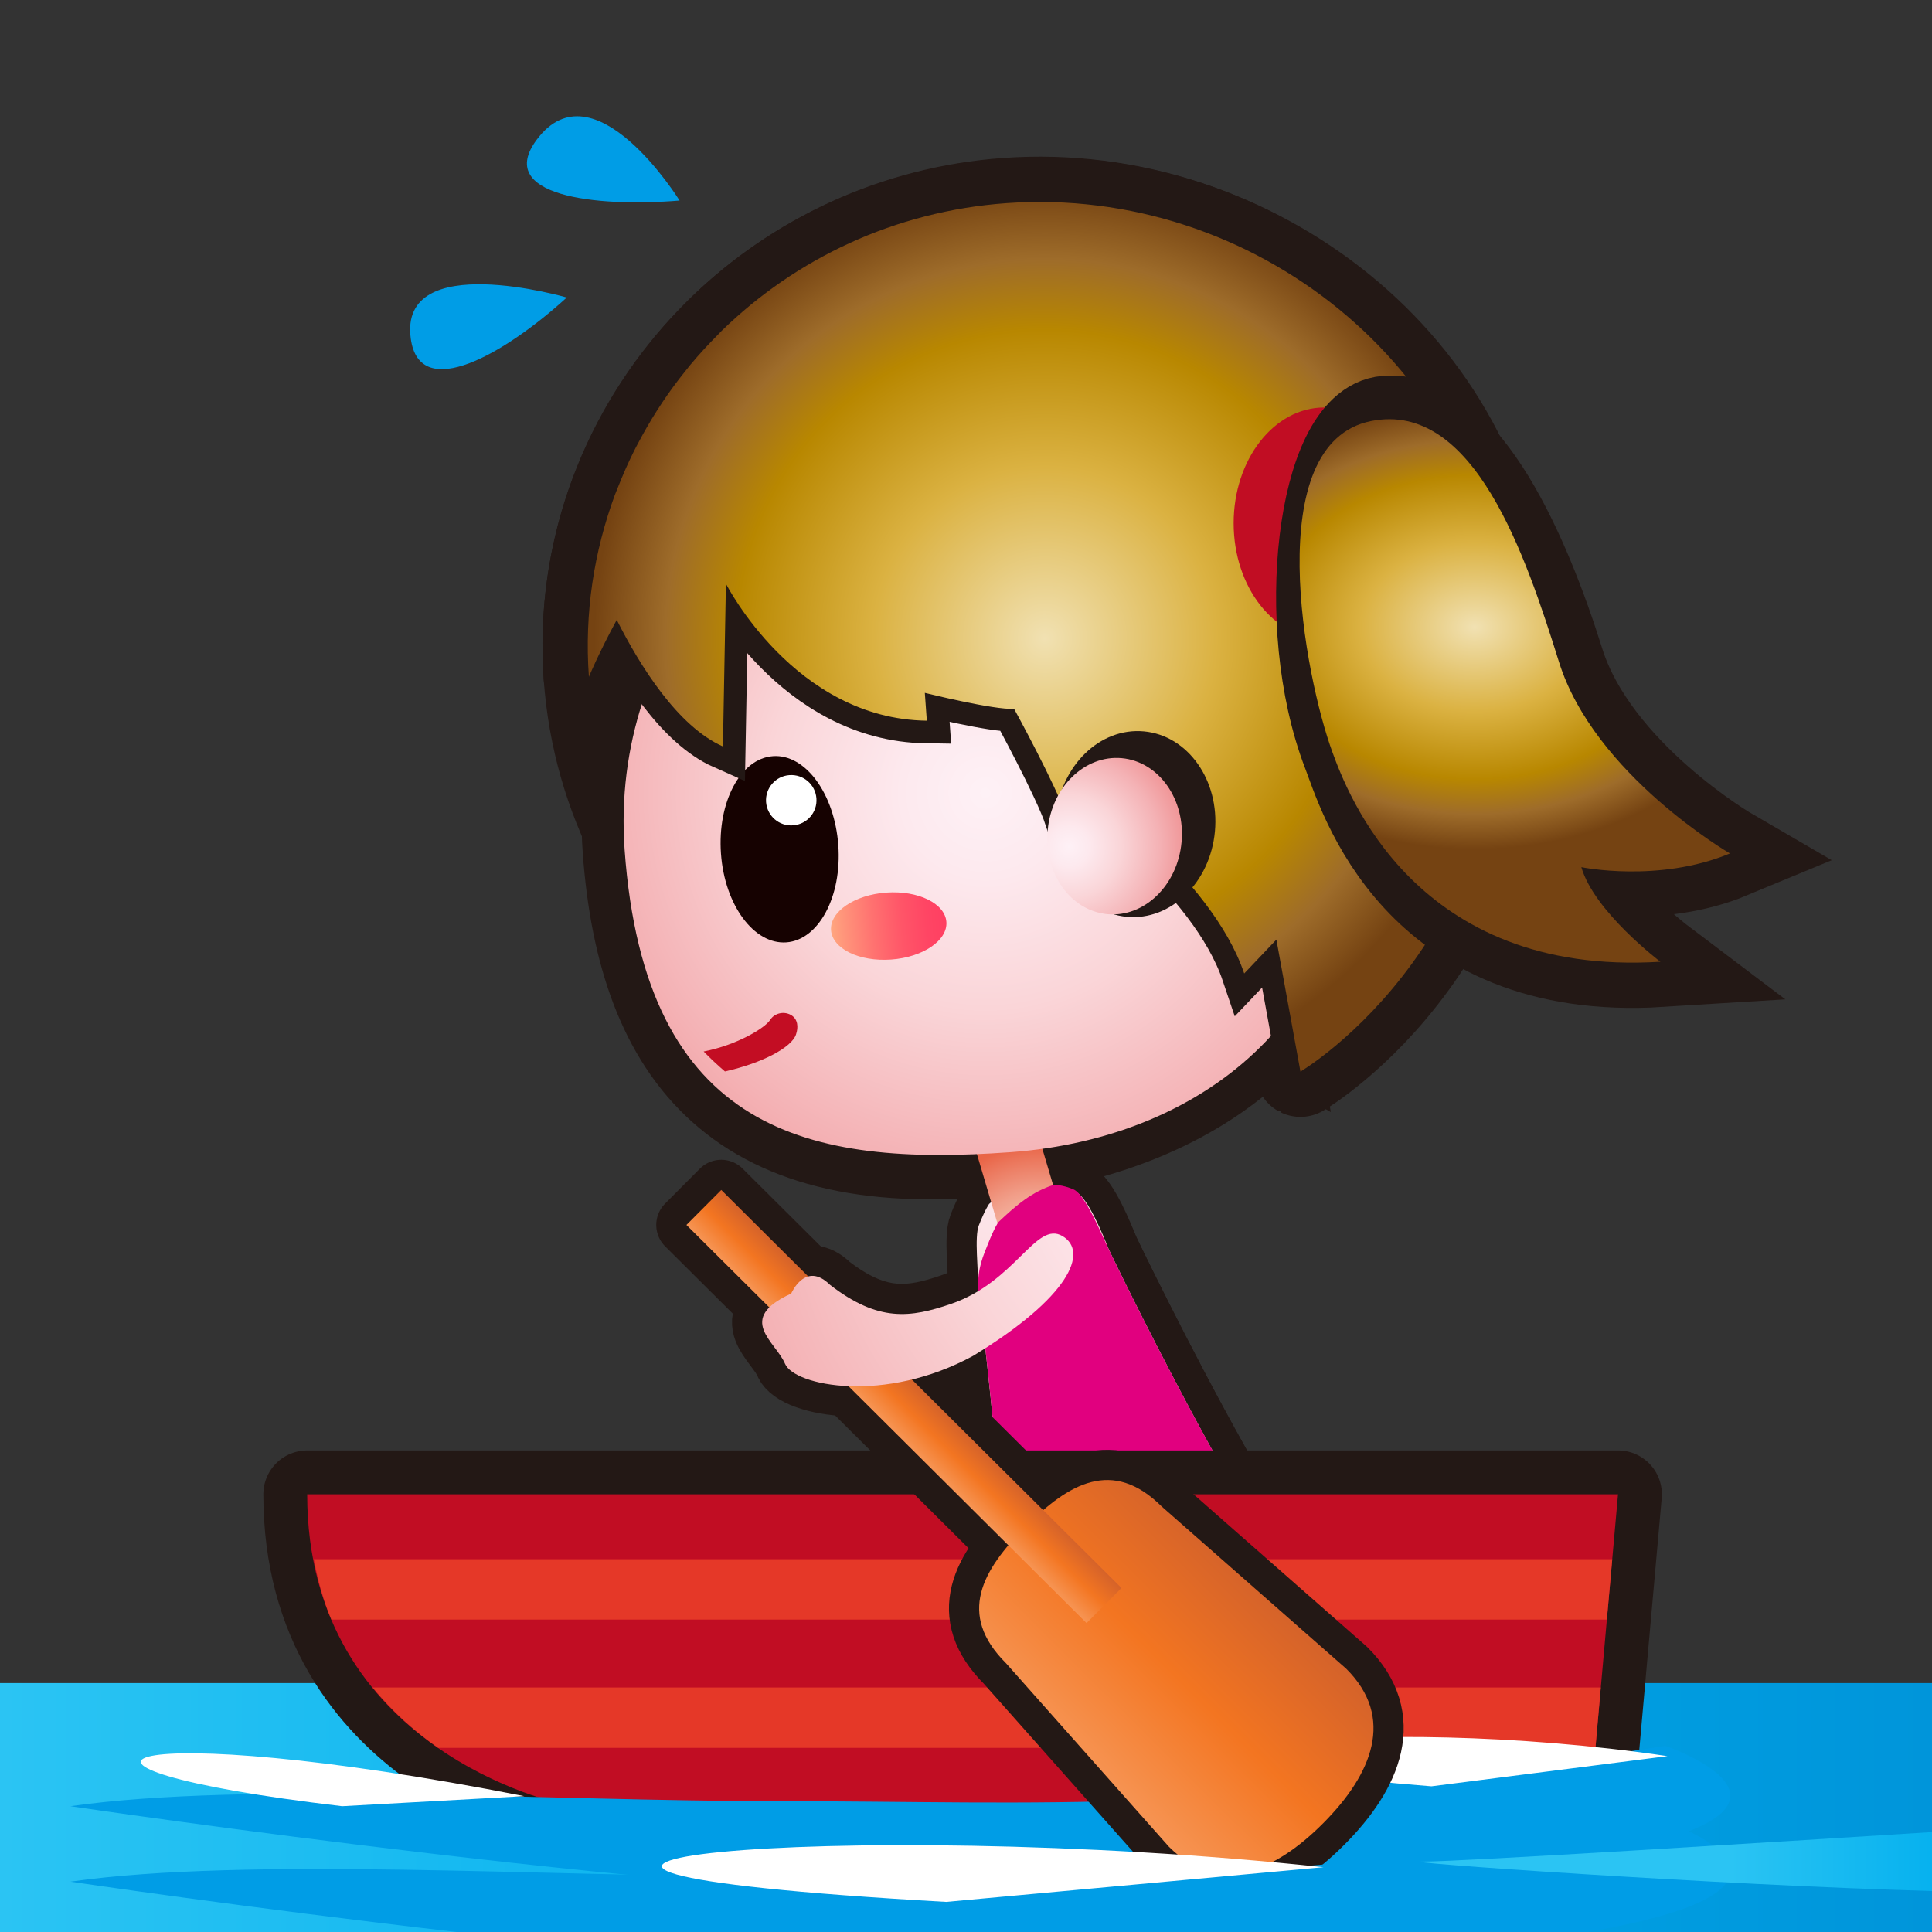 <?xml version="1.0" encoding="iso-8859-1"?>
<!-- Generator: Adobe Illustrator 16.0.0, SVG Export Plug-In . SVG Version: 6.00 Build 0)  -->
<!DOCTYPE svg PUBLIC "-//W3C//DTD SVG 1.1//EN" "http://www.w3.org/Graphics/SVG/1.1/DTD/svg11.dtd">
<svg version="1.1" xmlns="http://www.w3.org/2000/svg" xmlns:xlink="http://www.w3.org/1999/xlink" x="0px" y="0px" width="64px"
	 height="64px" viewBox="0 0 64 64" style="enable-background:new 0 0 64 64;" xml:space="preserve">
<rect x="0" y="0" width="64" height="64" fill="#333333" stroke="none"/>
<g id="woman_x5F_rowing_x5F_boat_x28_wh_x29_">
	
		<path id="path121_115_" style="fill:#231815;stroke:#231815;stroke-width:3;stroke-linecap:round;stroke-linejoin:round;stroke-miterlimit:10;" d="
		M49.76,20.243C49.032,12.183,41.548,6.14,33.333,6.73c-3.696,0.266-6.977,1.842-9.422,4.224c-0.041,0.041-0.077,0.082-0.118,0.122
		c-0.322,0.323-0.63,0.656-0.922,1.006c-0.065,0.078-0.127,0.159-0.19,0.238c-0.259,0.322-0.504,0.655-0.733,0.998
		c-0.065,0.098-0.13,0.196-0.192,0.295c-0.218,0.342-0.421,0.694-0.61,1.053c-0.054,0.102-0.107,0.2-0.158,0.304
		c-0.191,0.385-0.362,0.778-0.52,1.178c-0.032,0.082-0.066,0.16-0.098,0.242c-0.692,1.875-1.015,3.914-0.862,6.03
		c0,0,0.323-0.78,0.922-1.886c0.763,1.512,2.014,3.527,3.518,4.194l0.099-5.393c0,0,2.27,4.483,6.655,4.539l-0.066-0.922
		c0,0,2.311,0.575,2.957,0.528c0,0,1.397,2.548,1.758,3.614c0,0,0.134-0.426,0.29-1.197c0.223,0.153,4.49,3.133,5.575,6.351
		l1.066-1.122l0.797,4.372C43.077,35.497,50.733,31.008,49.76,20.243z"/>
	<linearGradient id="SVGID_1_" gradientUnits="userSpaceOnUse" x1="0" y1="59.877" x2="64" y2="59.877">
		<stop  offset="0" style="stop-color:#2BC4F3"/>
		<stop  offset="0.5" style="stop-color:#00AEEE"/>
		<stop  offset="1" style="stop-color:#0095DA"/>
	</linearGradient>
	<rect y="55.754" style="fill:url(#SVGID_1_);" width="64" height="8.246"/>
	<g id="person_x5F_running_x28_wh_x29__13_">
		<g id="g147_20_">
			<path id="path34-7-5_863_" style="fill:none;stroke:#231815;stroke-width:2;stroke-miterlimit:10;" d="M36.732,41.393
				c-0.182-0.461-0.701-1.735-1.087-1.902c-0.384-0.165-0.743-0.241-0.743-0.241c-0.815-0.151-1.536,0.062-2.138,0.633
				c0,0-0.125,0.167-0.339,0.709c-0.154,0.392-0.007,1.502-0.026,2.089c0,0,0.514,3.875,0.788,7.936c0,0,1.77,1.171,4.072,0.487
				c2.297-0.681,3.143-2.628,3.143-2.628C38.416,44.922,36.732,41.393,36.732,41.393z"/>
			
				<ellipse id="ellipse26_20_" transform="matrix(-0.284 -0.959 0.959 -0.284 -0.76 101.71)" style="fill:none;stroke:#231815;stroke-width:2;stroke-miterlimit:10;" cx="37.577" cy="51.139" rx="3.375" ry="3.619"/>
			<path id="path28_33_" style="fill:none;stroke:#231815;stroke-width:2;stroke-miterlimit:10;" d="M36.639,48.339
				c-2.691-0.045-6.42,3.014-7.799,6.095c-1.382,3.077-0.331,4.097,1.13,2.97c1.464-1.123,2.408-2.619,6.317-2.783
				C40.195,54.453,38.539,48.367,36.639,48.339z"/>
			<path id="path30_64_" style="fill:none;stroke:#231815;stroke-width:2;stroke-miterlimit:10;" d="M25.814,55.694
				c0.698-0.928,2.021-1.117,2.95-0.418c0.932,0.696,1.119,2.019,0.42,2.949L25.814,55.694z"/>
			<path id="path34-7-5_862_" style="fill:none;stroke:#231815;stroke-width:2;stroke-miterlimit:10;" d="M36.732,41.393
				c-0.234-0.488-0.781-1.826-1.169-1.992c-0.383-0.165-0.661-0.151-0.661-0.151c-0.815-0.151-1.229,0.664-1.83,1.235
				c0,0-0.125,0.168-0.339,0.709c-0.153,0.391-0.348,0.778-0.333,1.486c0,0,0.514,3.875,0.788,7.936c0,0,1.627,0.693,3.93,0.011
				c2.297-0.683,3.285-2.151,3.285-2.151C38.416,44.922,36.732,41.393,36.732,41.393z"/>
			<path id="path30-2_672_" style="fill:none;stroke:#231815;stroke-width:2;stroke-miterlimit:10;" d="M31.5,43.195
				c-1.339,0.456-2.395,0.611-4.005-0.633c-0.816-0.809-1.286,0.289-1.286,0.289c-1.851,0.846-0.514,1.588-0.205,2.324
				c0.312,0.738,3.311,1.334,6.236-0.263c3.181-1.936,3.839-3.445,2.955-3.966C34.314,40.428,33.652,42.459,31.5,43.195z"/>
			<g id="g106_19_">
				<g id="g104_18_">
					<g id="g102_26_">
						<path id="path34_54_" style="fill:#F09400;stroke:#231815;stroke-width:1.542;stroke-miterlimit:10;" d="M50.486,20.193
							c0.605,8.464-6.386,15.858-15.001,16.479c-8.618,0.618-16.097-5.738-16.704-14.203c-0.607-8.465,5.885-15.831,14.504-16.449
							C41.902,5.401,49.878,11.729,50.486,20.193z"/>
						<path id="path45_58_" style="fill:#4C0A02;stroke:#231815;stroke-width:1.542;stroke-miterlimit:10;" d="M49.761,20.246
							c0.58,8.072-6.111,15.123-14.327,15.712c-8.217,0.589-15.348-5.469-15.927-13.541c-0.58-8.073,5.609-15.097,13.829-15.687
							C41.55,6.141,49.181,12.171,49.761,20.246z"/>
						<path id="path47_32_" style="fill:#48140F;stroke:#231815;stroke-width:2.782;stroke-miterlimit:10;" d="M44.69,26.423
							c0.493,6.849-4.626,10.948-11.22,11.745c-9.069,1.094-12.287-3.174-12.779-10.022c-0.492-6.854,4.482-12.795,11.107-13.272
							C38.426,14.398,44.198,19.57,44.69,26.423z"/>
						
							<radialGradient id="path34-7-5_1_" cx="526.359" cy="-331.278" r="33.847" gradientTransform="matrix(0.577 -0.171 -0.284 -0.959 -365.618 -193.18)" gradientUnits="userSpaceOnUse">
							<stop  offset="0" style="stop-color:#FEF1F6"/>
							<stop  offset="0.127" style="stop-color:#FDE9EE"/>
							<stop  offset="0.324" style="stop-color:#FAD5D8"/>
							<stop  offset="0.566" style="stop-color:#F4B2B5"/>
							<stop  offset="0.841" style="stop-color:#ED8384"/>
							<stop  offset="1" style="stop-color:#E86564"/>
						</radialGradient>
						<path id="path34-7-5_861_" style="fill:url(#path34-7-5_1_);" d="M36.732,41.393c-0.182-0.461-0.701-1.735-1.087-1.902
							c-0.384-0.165-0.743-0.241-0.743-0.241c-0.815-0.151-1.536,0.062-2.138,0.633c0,0-0.125,0.167-0.339,0.709
							c-0.154,0.392-0.007,1.502-0.026,2.089c0,0,0.514,3.875,0.788,7.936c0,0,1.77,1.171,4.072,0.487
							c2.297-0.681,3.143-2.628,3.143-2.628C38.416,44.922,36.732,41.393,36.732,41.393z"/>
						
							<radialGradient id="rect76_1_" cx="305.433" cy="-338.573" r="4.001" gradientTransform="matrix(0.959 -0.284 -0.284 -0.959 -354.614 -196.033)" gradientUnits="userSpaceOnUse">
							<stop  offset="0" style="stop-color:#F8D8CB"/>
							<stop  offset="0.137" style="stop-color:#F7D1C3"/>
							<stop  offset="0.348" style="stop-color:#F5BEAD"/>
							<stop  offset="0.608" style="stop-color:#F19F8A"/>
							<stop  offset="0.903" style="stop-color:#EB7459"/>
							<stop  offset="1" style="stop-color:#E96547"/>
						</radialGradient>
						<polygon id="rect76_20_" style="fill:url(#rect76_1_);" points="32.227,37.776 34.267,37.171 35.15,40.146 33.109,40.752 
													"/>
						
							<ellipse id="ellipse78_19_" transform="matrix(-0.284 -0.959 0.959 -0.284 -0.76 101.71)" style="fill:#0066CF;" cx="37.577" cy="51.139" rx="3.375" ry="3.619"/>
						<path id="path80_20_" style="fill:#0066CF;" d="M36.639,48.339c-2.691-0.045-6.42,3.014-7.799,6.095
							c-1.382,3.077-0.331,4.097,1.13,2.97c1.464-1.123,2.408-2.619,6.317-2.783C40.195,54.453,38.539,48.367,36.639,48.339z"/>
						<path id="path82_20_" style="fill:#9C9C9D;" d="M25.814,55.694c0.698-0.928,2.021-1.117,2.95-0.418
							c0.932,0.696,1.119,2.019,0.42,2.949L25.814,55.694z"/>
						<path id="path34-7-5_860_" style="fill:#E1007F;" d="M36.732,41.393c-0.234-0.488-0.781-1.826-1.169-1.992
							c-0.383-0.165-0.661-0.151-0.661-0.151c-0.719,0.233-1.229,0.664-1.83,1.235c0,0-0.125,0.168-0.339,0.709
							c-0.153,0.391-0.348,0.778-0.333,1.486c0,0,0.514,3.875,0.788,7.936c0,0,1.627,0.693,3.93,0.011
							c2.297-0.683,3.285-2.151,3.285-2.151C38.416,44.922,36.732,41.393,36.732,41.393z"/>
						
							<radialGradient id="path98_1_" cx="306" cy="-323.115" r="22.04" gradientTransform="matrix(0.997 -0.072 -0.072 -0.997 -295.702 -273.846)" gradientUnits="userSpaceOnUse">
							<stop  offset="0" style="stop-color:#FEF1F6"/>
							<stop  offset="0.127" style="stop-color:#FDE9EE"/>
							<stop  offset="0.324" style="stop-color:#FAD5D8"/>
							<stop  offset="0.566" style="stop-color:#F4B2B5"/>
							<stop  offset="0.841" style="stop-color:#ED8384"/>
							<stop  offset="1" style="stop-color:#E86564"/>
						</radialGradient>
						<path id="path98_31_" style="fill:url(#path98_1_);" d="M44.69,26.423c0.493,6.849-4.597,11.269-11.22,11.745
							c-6.626,0.475-12.104-0.61-12.779-10.022c-0.492-6.854,4.482-12.795,11.107-13.272C38.426,14.398,44.198,19.57,44.69,26.423z"
							/>
						
							<path id="path100_29_" style="fill:none;stroke:#A4414A;stroke-width:0.835;stroke-linecap:round;stroke-linejoin:round;stroke-miterlimit:10;" d="
							M27.201,21.273c0,0-1.706-1.991-3.647,0.261"/>
					</g>
				</g>
			</g>
			<g id="g213_529_">
				
					<linearGradient id="ellipse121_1_" gradientUnits="userSpaceOnUse" x1="423.92" y1="396.144" x2="427.751" y2="396.144" gradientTransform="matrix(0.997 -0.072 0.072 0.997 -423.652 -333.947)">
					<stop  offset="0" style="stop-color:#FFA67F"/>
					<stop  offset="0.097" style="stop-color:#FF967B"/>
					<stop  offset="0.365" style="stop-color:#FF7170"/>
					<stop  offset="0.614" style="stop-color:#FF5568"/>
					<stop  offset="0.834" style="stop-color:#FF4564"/>
					<stop  offset="1" style="stop-color:#FF3F62"/>
				</linearGradient>
				<path id="ellipse121_20_" style="fill:url(#ellipse121_1_);" d="M29.36,29.568c1.057-0.075,1.946,0.361,1.99,0.972
					c0.045,0.612-0.774,1.171-1.831,1.246c-1.057,0.076-1.946-0.359-1.99-0.972C27.485,30.203,28.304,29.644,29.36,29.568z"/>
			</g>
			<g id="g213_528_">
				<path id="path209_317_" style="fill:#160201;" d="M27.77,28c0.123,1.698-0.649,3.139-1.721,3.217
					c-1.075,0.077-2.044-1.241-2.166-2.938c-0.122-1.709,0.647-3.154,1.723-3.23C26.678,24.972,27.647,26.291,27.77,28z"/>
				<path id="path211_268_" style="fill:#FFFFFF;" d="M27.045,26.449c0.034,0.461-0.312,0.859-0.775,0.892
					c-0.46,0.034-0.858-0.311-0.893-0.772c-0.032-0.459,0.313-0.859,0.771-0.892C26.613,25.642,27.012,25.989,27.045,26.449z"/>
			</g>
			<path id="path127_21_" style="fill:#C30D23;" d="M25.511,33.787c-0.165,0.26-1.079,0.827-2.201,1.045
				c0.223,0.23,0.457,0.449,0.704,0.661c1.264-0.284,2.209-0.802,2.352-1.218c0.088-0.248,0.068-0.518-0.166-0.654
				C25.961,33.488,25.654,33.562,25.511,33.787z"/>
		</g>
		<path id="path121_114_" style="fill:#231815;stroke:#231815;stroke-width:1.5;stroke-miterlimit:10;" d="M49.76,20.243
			C49.032,12.183,41.548,6.14,33.333,6.73c-3.696,0.266-6.977,1.842-9.422,4.224c-0.041,0.041-0.077,0.082-0.118,0.122
			c-0.322,0.323-0.63,0.656-0.922,1.006c-0.065,0.078-0.127,0.159-0.19,0.238c-0.259,0.322-0.504,0.655-0.733,0.998
			c-0.065,0.098-0.13,0.196-0.192,0.295c-0.218,0.342-0.421,0.694-0.61,1.053c-0.054,0.102-0.107,0.2-0.158,0.304
			c-0.191,0.385-0.362,0.778-0.52,1.178c-0.032,0.082-0.066,0.16-0.098,0.242c-0.692,1.875-1.015,3.914-0.862,6.03
			c0,0,0.323-0.78,0.922-1.886c0.763,1.512,2.014,3.527,3.518,4.194l0.099-5.393c0,0,2.27,4.483,6.655,4.539l-0.066-0.922
			c0,0,2.311,0.575,2.957,0.528c0,0,1.397,2.548,1.758,3.614c0,0,0.134-0.426,0.29-1.197c0.223,0.153,4.49,3.133,5.575,6.351
			l1.066-1.122l0.797,4.372C43.077,35.497,50.733,31.008,49.76,20.243z"/>
		
			<radialGradient id="path130_1_" cx="309.592" cy="-319.857" r="14.934" gradientTransform="matrix(0.997 -0.072 -0.072 -0.997 -297.082 -275.459)" gradientUnits="userSpaceOnUse">
			<stop  offset="0" style="stop-color:#F1E1B2"/>
			<stop  offset="0.38" style="stop-color:#DBB242"/>
			<stop  offset="0.685" style="stop-color:#B88700"/>
			<stop  offset="0.842" style="stop-color:#9E6C2A"/>
			<stop  offset="1" style="stop-color:#754312"/>
		</radialGradient>
		<path id="path130_13_" style="fill:url(#path130_1_);" d="M49.76,20.243C49.032,12.183,41.548,6.14,33.333,6.73
			c-3.696,0.266-6.977,1.842-9.422,4.224c-0.041,0.041-0.077,0.082-0.118,0.122c-0.322,0.323-0.63,0.656-0.922,1.006
			c-0.065,0.078-0.127,0.159-0.19,0.238c-0.259,0.322-0.504,0.655-0.733,0.998c-0.065,0.098-0.13,0.196-0.192,0.295
			c-0.218,0.342-0.421,0.694-0.61,1.053c-0.054,0.102-0.107,0.2-0.158,0.304c-0.191,0.385-0.362,0.778-0.52,1.178
			c-0.032,0.082-0.066,0.16-0.098,0.242c-0.692,1.875-1.015,3.914-0.862,6.03c0,0,0.323-0.78,0.922-1.886
			c0.763,1.512,2.014,3.527,3.518,4.194l0.099-5.393c0,0,2.27,4.483,6.655,4.539l-0.066-0.922c0,0,2.311,0.575,2.957,0.528
			c0,0,1.397,2.548,1.758,3.614c0,0,0.134-0.426,0.29-1.197c0.223,0.153,4.49,3.133,5.575,6.351l1.066-1.122l0.797,4.372
			C43.077,35.497,50.733,31.008,49.76,20.243z"/>
		
			<ellipse id="ellipse160_16_" transform="matrix(0.092 -0.996 0.996 0.092 6.964 62.231)" style="fill:#231815;" cx="37.593" cy="27.298" rx="3.084" ry="2.645"/>
		
			<radialGradient id="path175_1_" cx="362.192" cy="-280.164" r="5.278" gradientTransform="matrix(0.996 0.092 0.092 -0.996 -299.56 -284.318)" gradientUnits="userSpaceOnUse">
			<stop  offset="0" style="stop-color:#FEF1F6"/>
			<stop  offset="0.127" style="stop-color:#FDE9EE"/>
			<stop  offset="0.324" style="stop-color:#FAD5D8"/>
			<stop  offset="0.566" style="stop-color:#F4B2B5"/>
			<stop  offset="0.841" style="stop-color:#ED8384"/>
			<stop  offset="1" style="stop-color:#E86564"/>
		</radialGradient>
		<path id="path175_21_" style="fill:url(#path175_1_);" d="M39.14,27.902c-0.132,1.428-1.233,2.494-2.456,2.381
			c-1.226-0.115-2.109-1.362-1.977-2.79c0.131-1.427,1.233-2.489,2.454-2.378C38.388,25.229,39.273,26.478,39.14,27.902z"/>
	</g>
	
		<path style="fill:#C10D23;stroke:#231815;stroke-width:2.905;stroke-linecap:round;stroke-linejoin:round;stroke-miterlimit:10;" d="
		M10.176,49.5h43.423l-0.913,10.25H18.589C18.589,59.75,10.176,58,10.176,49.5z"/>
	<path style="fill:#C10D23;" d="M10.176,49.5h43.423l-0.913,10.25H18.589C18.589,59.75,10.176,58,10.176,49.5z"/>
	<path style="fill:#009DE6;" d="M2.333,59.833c5.833-0.833,15.817-0.166,23.5-0.166c8.667,0,14.5,0.499,29.333-1.834
		c0,0,12.167,4.167-21.333,5C24.157,63.073,2.333,59.833,2.333,59.833z"/>
	<path style="fill:#E53828;" d="M53.229,53.65l0.179-2H10.395c0.138,0.722,0.326,1.396,0.582,2H53.229z"/>
	<path style="fill:#E53828;" d="M53.028,55.9H12.346c0.667,0.818,1.418,1.479,2.171,2h38.334L53.028,55.9z"/>
	<path style="fill:#FFFFFF;" d="M55.237,58.174c-10.105-1.5-20.594,0-7.817,1L55.237,58.174z"/>
	<path style="fill:#FFFFFF;" d="M17.367,59.5C3.833,56.833,0,58.5,11.333,59.833L17.367,59.5z"/>
	
		<linearGradient id="SVGID_2_" gradientUnits="userSpaceOnUse" x1="28.593" y1="73.631" x2="36.918" y2="73.631" gradientTransform="matrix(0.705 -0.709 0.709 0.705 -36.397 26.774)">
		<stop  offset="0" style="stop-color:#F69453"/>
		<stop  offset="0.5" style="stop-color:#F37521"/>
		<stop  offset="1" style="stop-color:#D4622A"/>
	</linearGradient>
	
		<path style="fill:url(#SVGID_2_);stroke:#231815;stroke-width:2;stroke-linecap:round;stroke-linejoin:round;stroke-miterlimit:10;" d="
		M44.594,55.277c1.631,1.621,0.862,3.488-0.76,5.118l0,0c-1.619,1.628-3.481,2.404-5.111,0.782l-5.399-6.082
		c-1.631-1.623-0.78-3.086,0.646-4.519l0,0c1.425-1.433,2.886-2.291,4.516-0.669L44.594,55.277z"/>
	
		<linearGradient id="SVGID_3_" gradientUnits="userSpaceOnUse" x1="31.923" y1="61.007" x2="33.562" y2="61.007" gradientTransform="matrix(0.705 -0.709 0.709 0.705 -36.397 26.774)">
		<stop  offset="0" style="stop-color:#F69453"/>
		<stop  offset="0.5" style="stop-color:#F37521"/>
		<stop  offset="1" style="stop-color:#D4622A"/>
	</linearGradient>
	
		<polygon style="fill:url(#SVGID_3_);stroke:#231815;stroke-width:2;stroke-linecap:round;stroke-linejoin:round;stroke-miterlimit:10;" points="
		37.15,52.604 35.993,53.766 22.739,40.578 23.893,39.419 	"/>
	
		<linearGradient id="SVGID_4_" gradientUnits="userSpaceOnUse" x1="28.593" y1="73.631" x2="36.918" y2="73.631" gradientTransform="matrix(0.705 -0.709 0.709 0.705 -36.397 26.774)">
		<stop  offset="0" style="stop-color:#F69453"/>
		<stop  offset="0.5" style="stop-color:#F37521"/>
		<stop  offset="1" style="stop-color:#D4622A"/>
	</linearGradient>
	<path style="fill:url(#SVGID_4_);" d="M44.594,55.277c1.631,1.621,0.862,3.488-0.76,5.118l0,0
		c-1.619,1.628-3.481,2.404-5.111,0.782l-5.399-6.082c-1.631-1.623-0.78-3.086,0.646-4.519l0,0c1.425-1.433,2.886-2.291,4.516-0.669
		L44.594,55.277z"/>
	<path style="fill:#009DE6;" d="M55.167,60.333c-14.834,2.333-20.667,1.834-29.333,1.834c-7.683,0-17.667-0.667-23.5,0.166
		c0,0,5.825,0.864,12.788,1.667h37.46C61.436,62.48,55.167,60.333,55.167,60.333z"/>
	
		<linearGradient id="SVGID_5_" gradientUnits="userSpaceOnUse" x1="31.923" y1="61.007" x2="33.562" y2="61.007" gradientTransform="matrix(0.705 -0.709 0.709 0.705 -36.397 26.774)">
		<stop  offset="0" style="stop-color:#F69453"/>
		<stop  offset="0.5" style="stop-color:#F37521"/>
		<stop  offset="1" style="stop-color:#D4622A"/>
	</linearGradient>
	<polygon style="fill:url(#SVGID_5_);" points="37.15,52.604 35.993,53.766 22.739,40.578 23.893,39.419 	"/>
	
		<radialGradient id="path30-2_1_" cx="395.274" cy="-221.978" r="27.992" gradientTransform="matrix(-0.855 -0.519 0.519 -0.855 493.377 53.73)" gradientUnits="userSpaceOnUse">
		<stop  offset="0" style="stop-color:#FEF1F6"/>
		<stop  offset="0.127" style="stop-color:#FDE9EE"/>
		<stop  offset="0.324" style="stop-color:#FAD5D8"/>
		<stop  offset="0.566" style="stop-color:#F4B2B5"/>
		<stop  offset="0.841" style="stop-color:#ED8384"/>
		<stop  offset="1" style="stop-color:#E86564"/>
	</radialGradient>
	<path id="path30-2_671_" style="fill:url(#path30-2_1_);" d="M31.5,43.195c-1.339,0.456-2.395,0.611-4.005-0.633
		c-0.816-0.809-1.286,0.289-1.286,0.289c-1.851,0.846-0.514,1.588-0.205,2.324c0.312,0.738,3.311,1.334,6.236-0.263
		c3.181-1.936,3.839-3.445,2.955-3.966C34.314,40.428,33.652,42.459,31.5,43.195z"/>
	<path style="fill:#FFFFFF;" d="M43.839,61.854c-16.155-1.726-32.897,0-12.495,1.149L43.839,61.854z"/>
	<linearGradient id="SVGID_6_" gradientUnits="userSpaceOnUse" x1="57.351" y1="61.666" x2="73.003" y2="61.666">
		<stop  offset="0" style="stop-color:#2BC4F3"/>
		<stop  offset="0.5" style="stop-color:#00AEEE"/>
		<stop  offset="1" style="stop-color:#0095DA"/>
	</linearGradient>
	<path style="fill:url(#SVGID_6_);" d="M64,60.69c-5.231,0.331-15.593,0.977-16.833,0.977c-1.367,0,9.822,0.784,16.833,0.975V60.69z
		"/>
	<path id="path143_27_" style="fill:#009DE6;" d="M22.512,6.643c0,0-2.833-4.57-4.733-2.014C16.4,6.478,19.697,6.876,22.512,6.643z"
		/>
	<path id="path145_38_" style="fill:#009DE6;" d="M18.775,9.855c0,0-5.574-1.617-5.168,1.36C13.9,13.369,16.755,11.698,18.775,9.855
		z"/>
	<ellipse id="ellipse113_11_" style="fill:#C10D23;" cx="43.866" cy="17.332" rx="3" ry="3.833"/>
	<path id="path145_47_" style="fill:#48140F;stroke:#231815;stroke-width:3;stroke-miterlimit:10;" d="M44.639,24.924
		c0.506,1.31,2.236,7.44,10.364,6.935c0,0-2.192-1.655-2.619-3.133c0,0,2.56,0.528,4.923-0.454c0,0-4.496-2.61-5.664-6.345
		c-1.094-3.495-3.117-8.182-5.725-7.979C43.833,14.11,42.998,20.669,44.639,24.924z"/>
	
		<radialGradient id="path154_1_" cx="192.792" cy="-498.999" r="9.911" gradientTransform="matrix(0.97 -0.181 -0.244 -0.72 -259.915 -303.608)" gradientUnits="userSpaceOnUse">
		<stop  offset="0" style="stop-color:#F1E1B2"/>
		<stop  offset="0.38" style="stop-color:#DBB242"/>
		<stop  offset="0.685" style="stop-color:#B88700"/>
		<stop  offset="0.842" style="stop-color:#9E6C2A"/>
		<stop  offset="1" style="stop-color:#754312"/>
	</radialGradient>
	<path id="path154_52_" style="fill:url(#path154_1_);" d="M44.141,24.924c0.484,1.314,2.734,7.44,10.862,6.935
		c0,0-2.192-1.655-2.619-3.133c0,0,2.56,0.528,4.923-0.454c0,0-4.496-2.61-5.664-6.345c-1.094-3.495-2.812-8.661-6.223-7.979
		C41.725,14.687,43.225,22.438,44.141,24.924z"/>
</g>
<g id="Layer_1">
</g>
</svg>

